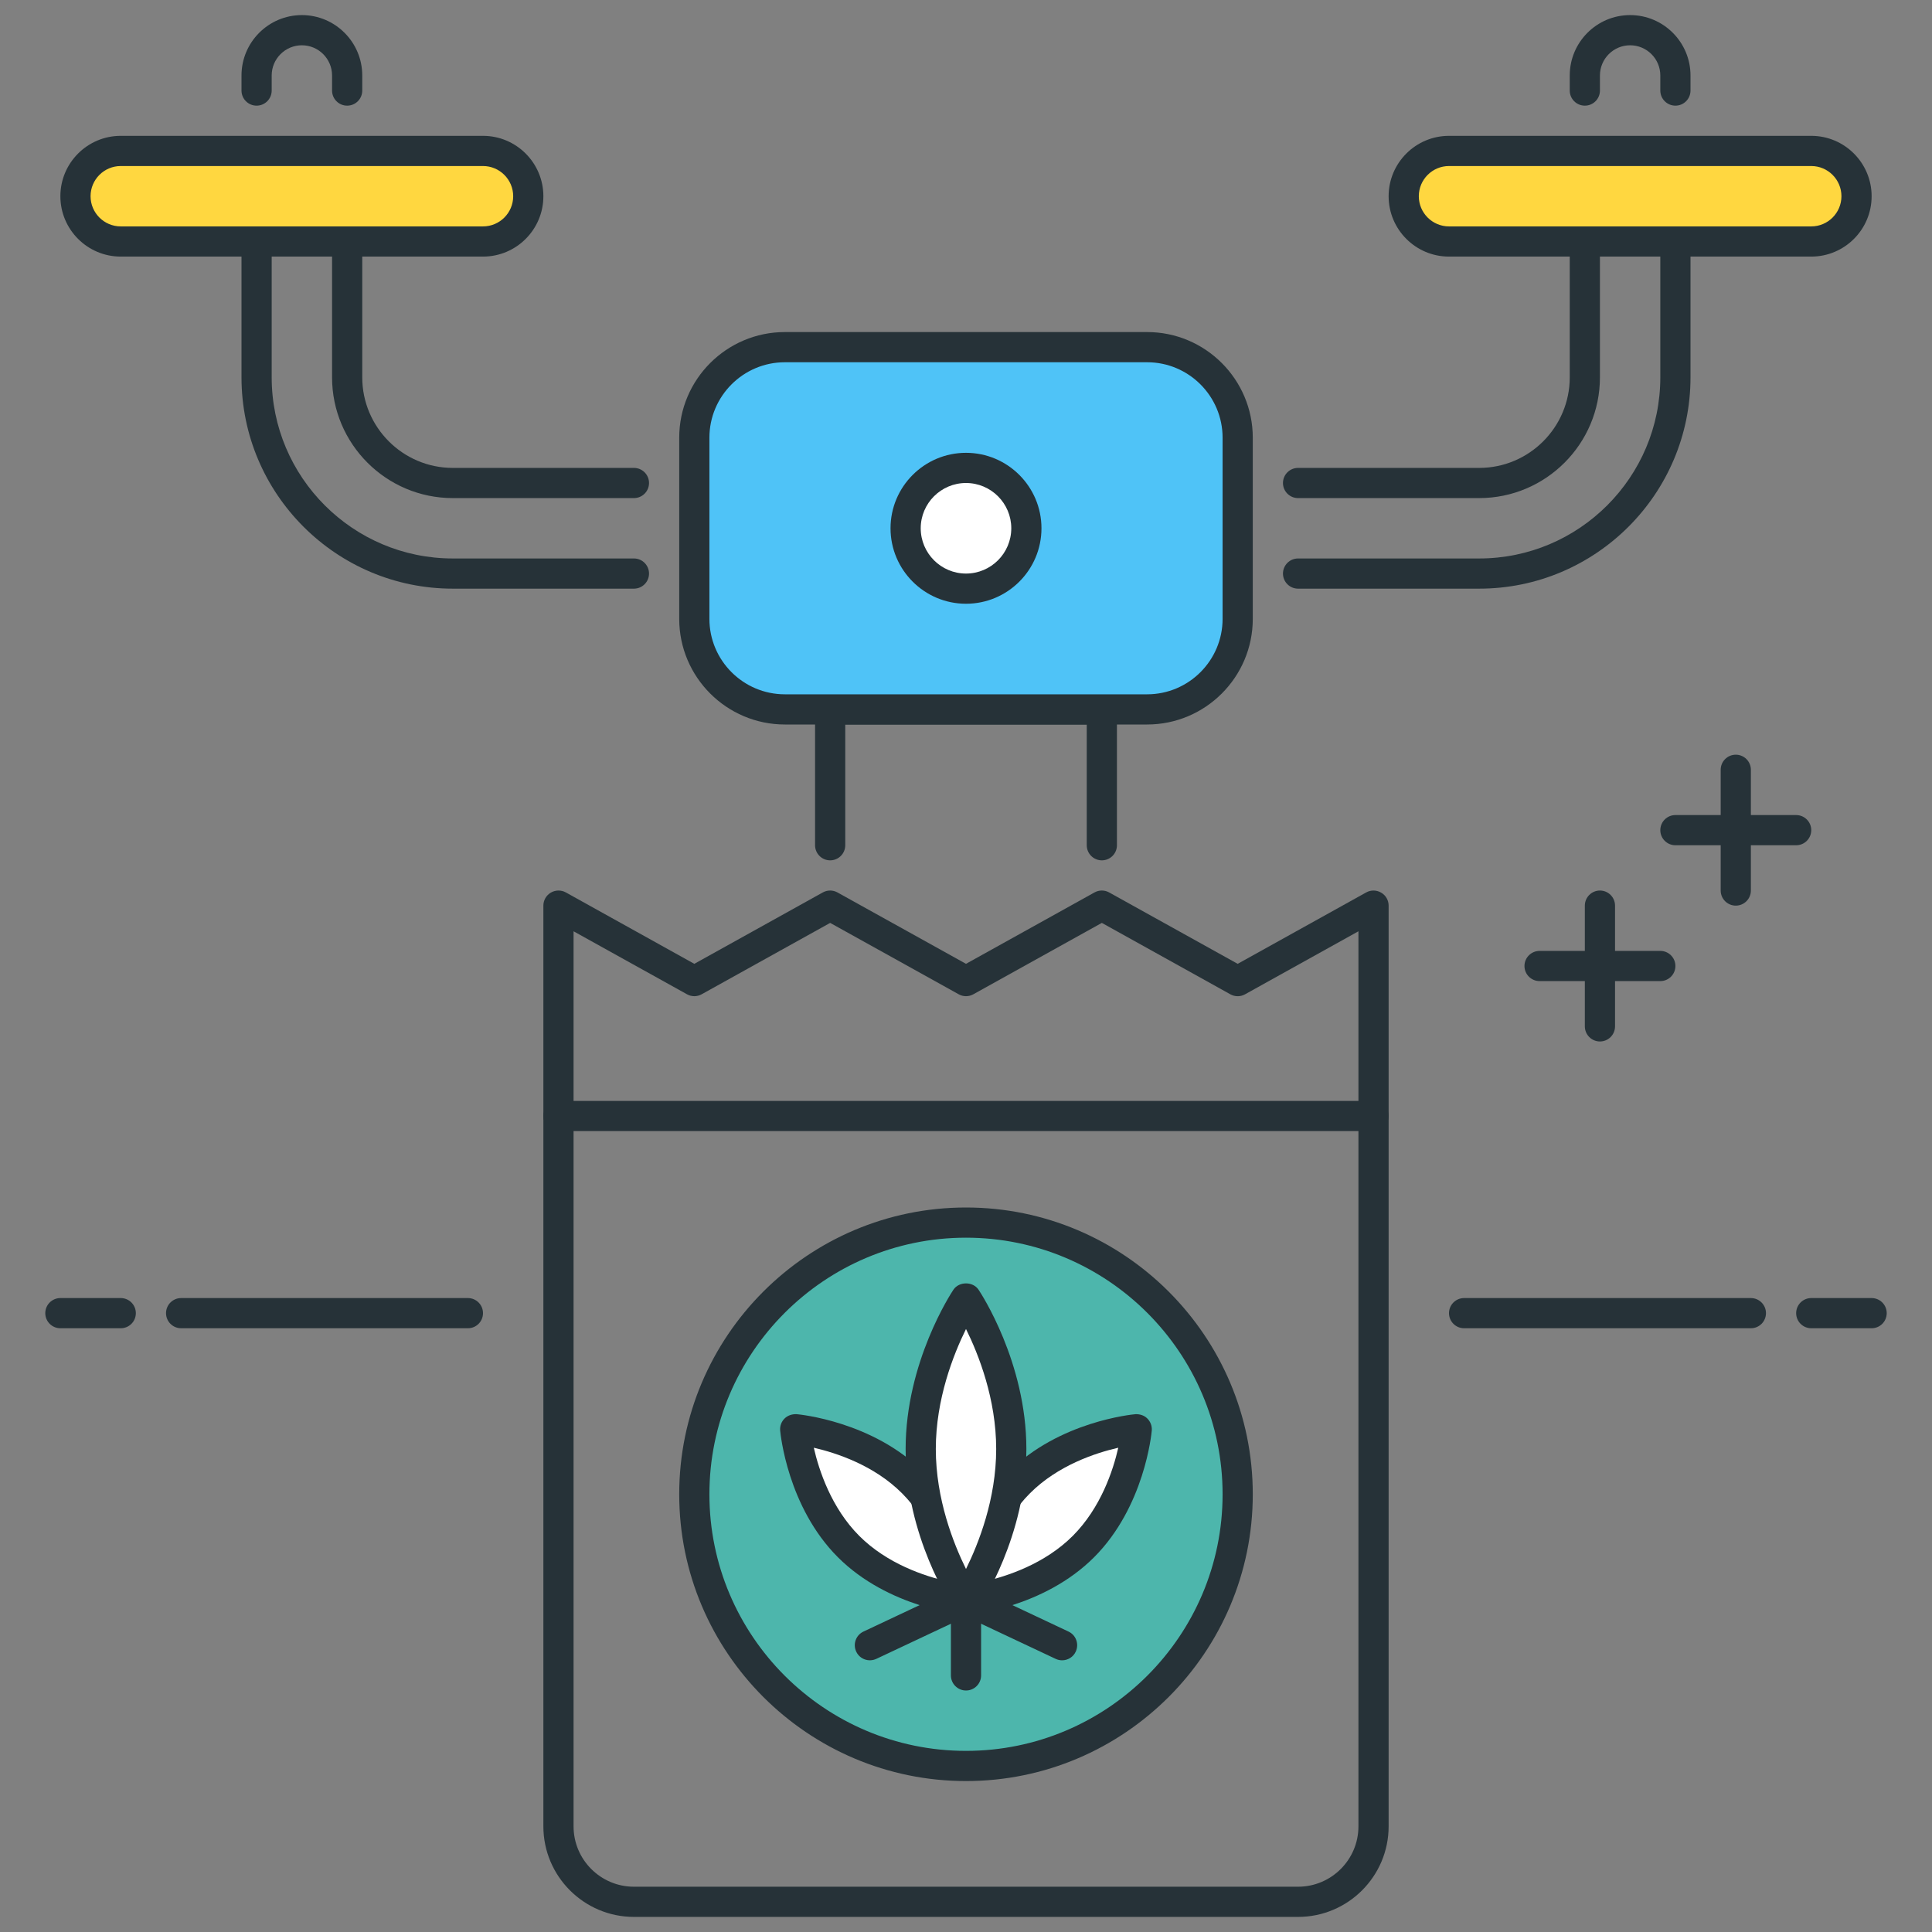<?xml version="1.0" encoding="utf-8"?>
<!-- Generator: Adobe Illustrator 22.0.0, SVG Export Plug-In . SVG Version: 6.00 Build 0)  -->
<svg version="1.1" id="Layer_1" xmlns="http://www.w3.org/2000/svg" xmlns:xlink="http://www.w3.org/1999/xlink" x="0px" y="0px"
	 viewBox="0 0 64 64" style="enable-background:new 0 0 64 64;" xml:space="preserve">
<rect x="0" y="0" width="64" height="64" fill="#808080" stroke="none"/>
<style type="text/css">
	.st0{fill:#263238;}
	.st1{fill:#4FC3F7;}
	.st2{fill:#4DB6AC;}
	.st3{fill:#FF5252;}
	.st4{fill:#FFFFFF;}
	.st5{fill:#FFD740;}
	.st6{fill:#40C4FF;}
</style>
<g>
	<g>
		<path class="st0" d="M36.5,28.5c-0.276,0-0.5-0.224-0.5-0.5v-4h-8v4c0,0.276-0.224,0.5-0.5,0.5S27,28.276,27,28v-4.5
			c0-0.276,0.224-0.5,0.5-0.5h9c0.276,0,0.5,0.224,0.5,0.5V28C37,28.276,36.777,28.5,36.5,28.5z"/>
	</g>
	<g>
		<path class="st0" d="M21,19.5H15c-3.86,0-7-3.141-7-7V8.001c0-0.276,0.224-0.5,0.5-0.5S9,7.725,9,8.001V12.5c0,3.309,2.691,6,6,6
			H21c0.276,0,0.5,0.224,0.5,0.5S21.276,19.5,21,19.5z"/>
	</g>
	<g>
		<path class="st0" d="M49,19.5h-6c-0.276,0-0.5-0.224-0.5-0.5s0.224-0.5,0.5-0.5h6c3.309,0,6-2.691,6-6V8.001
			c0-0.276,0.224-0.5,0.5-0.5s0.5,0.224,0.5,0.5V12.5C56,16.359,52.86,19.5,49,19.5z"/>
	</g>
	<g>
		<path class="st0" d="M55.5,3.5C55.224,3.5,55,3.276,55,3V2.5c0-0.552-0.449-1-1-1s-1,0.448-1,1V3c0,0.276-0.224,0.5-0.5,0.5
			S52,3.276,52,3V2.5c0-1.103,0.897-2,2-2s2,0.897,2,2V3C56,3.276,55.777,3.5,55.5,3.5z"/>
	</g>
	<g>
		<path class="st0" d="M49,16.5h-6c-0.276,0-0.5-0.224-0.5-0.5s0.224-0.5,0.5-0.5h6c1.654,0,3-1.346,3-3V8.001
			c0-0.276,0.224-0.5,0.5-0.5s0.5,0.224,0.5,0.5V12.5C53,14.706,51.206,16.5,49,16.5z"/>
	</g>
	<g>
		<path class="st0" d="M21,16.5H15c-2.206,0-4-1.794-4-4V8.001c0-0.276,0.224-0.5,0.5-0.5s0.5,0.224,0.5,0.5V12.5
			c0,1.654,1.346,3,3,3H21c0.276,0,0.5,0.224,0.5,0.5S21.276,16.5,21,16.5z"/>
	</g>
	<g>
		<path class="st0" d="M11.5,3.5C11.224,3.5,11,3.276,11,3V2.5c0-0.552-0.449-1-1-1s-1,0.448-1,1V3c0,0.276-0.224,0.5-0.5,0.5
			S8,3.276,8,3V2.5c0-1.103,0.897-2,2-2s2,0.897,2,2V3C12,3.276,11.777,3.5,11.5,3.5z"/>
	</g>
	<g>
		<path class="st5" d="M16,8H4C3.172,8,2.5,7.328,2.5,6.5v0C2.5,5.671,3.172,5,4,5h12c0.828,0,1.5,0.672,1.5,1.5v0
			C17.5,7.328,16.829,8,16,8z"/>
		<path class="st0" d="M16,8.5H4c-1.103,0-2-0.897-2-2s0.897-2,2-2h12c1.103,0,2,0.897,2,2S17.104,8.5,16,8.5z M4,5.5
			c-0.551,0-1,0.448-1,1s0.449,1,1,1h12c0.551,0,1-0.448,1-1s-0.449-1-1-1H4z"/>
	</g>
	<g>
		<path class="st5" d="M60,8H48c-0.828,0-1.5-0.672-1.5-1.5v0C46.5,5.671,47.172,5,48,5h12c0.828,0,1.5,0.672,1.5,1.5v0
			C61.5,7.328,60.829,8,60,8z"/>
		<path class="st0" d="M60,8.5H48c-1.103,0-2-0.897-2-2s0.897-2,2-2h12c1.103,0,2,0.897,2,2S61.104,8.5,60,8.5z M48,5.5
			c-0.551,0-1,0.448-1,1s0.449,1,1,1h12c0.551,0,1-0.448,1-1s-0.449-1-1-1H48z"/>
	</g>
	<g>
		<path class="st1" d="M38,23.5H26c-1.657,0-3-1.343-3-3v-6c0-1.657,1.343-3,3-3h12c1.657,0,3,1.343,3,3v6
			C41,22.157,39.657,23.5,38,23.5z"/>
		<path class="st0" d="M38,24H26c-1.93,0-3.5-1.57-3.5-3.5v-6c0-1.93,1.57-3.5,3.5-3.5h12c1.93,0,3.5,1.57,3.5,3.5v6
			C41.5,22.43,39.93,24,38,24z M26,12c-1.378,0-2.5,1.121-2.5,2.5v6c0,1.379,1.122,2.5,2.5,2.5h12c1.378,0,2.5-1.121,2.5-2.5v-6
			c0-1.379-1.122-2.5-2.5-2.5H26z"/>
	</g>
	<g>
		<circle class="st4" cx="32" cy="17.5" r="2"/>
		<path class="st0" d="M32,20c-1.378,0-2.5-1.121-2.5-2.5S30.622,15,32,15s2.5,1.121,2.5,2.5S33.379,20,32,20z M32,16
			c-0.827,0-1.5,0.673-1.5,1.5S31.173,19,32,19s1.5-0.673,1.5-1.5S32.828,16,32,16z"/>
	</g>
	<g>
		<path class="st0" d="M43,63.5H21c-1.654,0-3-1.346-3-3V30c0-0.177,0.094-0.341,0.247-0.431c0.153-0.089,0.342-0.092,0.496-0.007
			L23,31.928l4.257-2.365c0.15-0.084,0.335-0.084,0.485,0L32,31.928l4.257-2.365c0.15-0.084,0.335-0.084,0.485,0L41,31.928
			l4.257-2.365c0.154-0.086,0.343-0.083,0.496,0.007C45.907,29.659,46,29.823,46,30v30.5C46,62.154,44.655,63.5,43,63.5z M19,30.85
			V60.5c0,1.103,0.897,2,2,2h22c1.103,0,2-0.897,2-2V30.85l-3.757,2.088c-0.15,0.084-0.335,0.084-0.485,0L36.5,30.572l-4.257,2.365
			c-0.15,0.084-0.335,0.084-0.485,0L27.5,30.572l-4.257,2.365c-0.15,0.084-0.335,0.084-0.485,0L19,30.85z"/>
	</g>
	<g>
		<path class="st0" d="M55,32.5h-4c-0.276,0-0.5-0.224-0.5-0.5s0.224-0.5,0.5-0.5h4c0.276,0,0.5,0.224,0.5,0.5S55.277,32.5,55,32.5z
			"/>
	</g>
	<g>
		<path class="st0" d="M59.5,28h-4c-0.276,0-0.5-0.224-0.5-0.5s0.224-0.5,0.5-0.5h4c0.276,0,0.5,0.224,0.5,0.5S59.777,28,59.5,28z"
			/>
	</g>
	<g>
		<path class="st0" d="M57.5,30c-0.276,0-0.5-0.224-0.5-0.5v-4c0-0.276,0.224-0.5,0.5-0.5s0.5,0.224,0.5,0.5v4
			C58,29.776,57.777,30,57.5,30z"/>
	</g>
	<g>
		<path class="st0" d="M53,34.5c-0.276,0-0.5-0.224-0.5-0.5v-4c0-0.276,0.224-0.5,0.5-0.5s0.5,0.224,0.5,0.5v4
			C53.5,34.276,53.277,34.5,53,34.5z"/>
	</g>
	<g>
		<path class="st0" d="M4,44H2c-0.276,0-0.5-0.224-0.5-0.5S1.724,43,2,43h2c0.276,0,0.5,0.224,0.5,0.5S4.277,44,4,44z"/>
	</g>
	<g>
		<path class="st0" d="M15.5,44H6c-0.276,0-0.5-0.224-0.5-0.5S5.724,43,6,43h9.5c0.276,0,0.5,0.224,0.5,0.5S15.777,44,15.5,44z"/>
	</g>
	<g>
		<path class="st0" d="M62,44h-2c-0.276,0-0.5-0.224-0.5-0.5S59.724,43,60,43h2c0.276,0,0.5,0.224,0.5,0.5S62.277,44,62,44z"/>
	</g>
	<g>
		<path class="st0" d="M58,44h-9.5c-0.276,0-0.5-0.224-0.5-0.5s0.224-0.5,0.5-0.5H58c0.276,0,0.5,0.224,0.5,0.5S58.277,44,58,44z"/>
	</g>
	<g>
		<circle class="st2" cx="32" cy="49.5" r="9"/>
		<path class="st0" d="M32,59c-5.238,0-9.5-4.262-9.5-9.5S26.762,40,32,40s9.5,4.262,9.5,9.5S37.239,59,32,59z M32,41
			c-4.687,0-8.5,3.813-8.5,8.5S27.313,58,32,58s8.5-3.813,8.5-8.5S36.687,41,32,41z"/>
	</g>
	<g>
		<path class="st4" d="M35.889,51.232C34.327,52.794,32,53,32,53s0.206-2.327,1.768-3.889c1.562-1.562,3.889-1.768,3.889-1.768
			S37.452,49.67,35.889,51.232z"/>
		<path class="st0" d="M32,53.5c-0.132,0-0.259-0.053-0.354-0.146c-0.104-0.104-0.158-0.25-0.145-0.397
			c0.009-0.103,0.241-2.527,1.912-4.198c1.671-1.672,4.096-1.903,4.199-1.912c0.15-0.006,0.293,0.04,0.397,0.145
			s0.158,0.25,0.145,0.397c-0.009,0.103-0.241,2.526-1.912,4.198l0,0c-1.672,1.672-4.096,1.903-4.199,1.912
			C32.03,53.499,32.015,53.5,32,53.5z M37.044,47.958c-0.751,0.172-1.997,0.581-2.923,1.507c-0.93,0.93-1.337,2.172-1.508,2.921
			c0.751-0.172,1.997-0.581,2.923-1.507C36.466,49.948,36.874,48.707,37.044,47.958z M35.89,51.232h0.01H35.89z"/>
	</g>
	<g>
		<path class="st4" d="M28.111,51.232C29.673,52.794,32,53,32,53s-0.206-2.327-1.768-3.889c-1.562-1.562-3.889-1.768-3.889-1.768
			S26.549,49.67,28.111,51.232z"/>
		<path class="st0" d="M32,53.5c-0.015,0-0.029-0.001-0.044-0.002c-0.103-0.009-2.527-0.24-4.199-1.912s-1.903-4.096-1.913-4.198
			c-0.013-0.147,0.04-0.293,0.145-0.397c0.105-0.104,0.25-0.15,0.397-0.145c0.103,0.009,2.527,0.24,4.199,1.912
			c1.671,1.671,1.903,4.096,1.913,4.198c0.013,0.147-0.04,0.293-0.145,0.397C32.26,53.447,32.132,53.5,32,53.5z M26.958,47.958
			c0.172,0.752,0.582,1.995,1.507,2.921c0.925,0.926,2.169,1.334,2.921,1.507c-0.173-0.752-0.582-1.996-1.507-2.921
			C28.954,48.539,27.709,48.131,26.958,47.958z"/>
	</g>
	<g>
		<path class="st0" d="M35.183,55c-0.071,0-0.144-0.016-0.213-0.048L32,53.553l-2.971,1.399c-0.252,0.116-0.548,0.011-0.665-0.239
			c-0.118-0.25-0.011-0.548,0.239-0.665l3.184-1.5c0.135-0.064,0.291-0.064,0.426,0l3.183,1.5c0.25,0.117,0.356,0.415,0.239,0.665
			C35.551,54.895,35.371,55,35.183,55z"/>
	</g>
	<g>
		<path class="st0" d="M32,56c-0.276,0-0.5-0.224-0.5-0.5V53c0-0.276,0.224-0.5,0.5-0.5s0.5,0.224,0.5,0.5v2.5
			C32.5,55.776,32.277,56,32,56z"/>
	</g>
	<g>
		<path class="st4" d="M33.5,48c0,2.761-1.5,5-1.5,5s-1.5-2.239-1.5-5s1.5-5,1.5-5S33.5,45.239,33.5,48z"/>
		<path class="st0" d="M32,53.5c-0.167,0-0.323-0.083-0.416-0.222C31.521,53.182,30,50.881,30,48s1.52-5.182,1.584-5.278
			c0.186-0.277,0.646-0.277,0.831,0C32.48,42.818,34,45.119,34,48s-1.52,5.182-1.584,5.278C32.323,53.417,32.167,53.5,32,53.5z
			 M32,44.025c-0.417,0.845-1,2.319-1,3.975s0.583,3.13,1,3.975c0.417-0.845,1-2.319,1-3.975S32.418,44.87,32,44.025z"/>
	</g>
	<g>
		<path class="st0" d="M45.5,37.469h-27c-0.276,0-0.5-0.224-0.5-0.5s0.224-0.5,0.5-0.5h27c0.276,0,0.5,0.224,0.5,0.5
			S45.777,37.469,45.5,37.469z"/>
	</g>
</g>
</svg>
